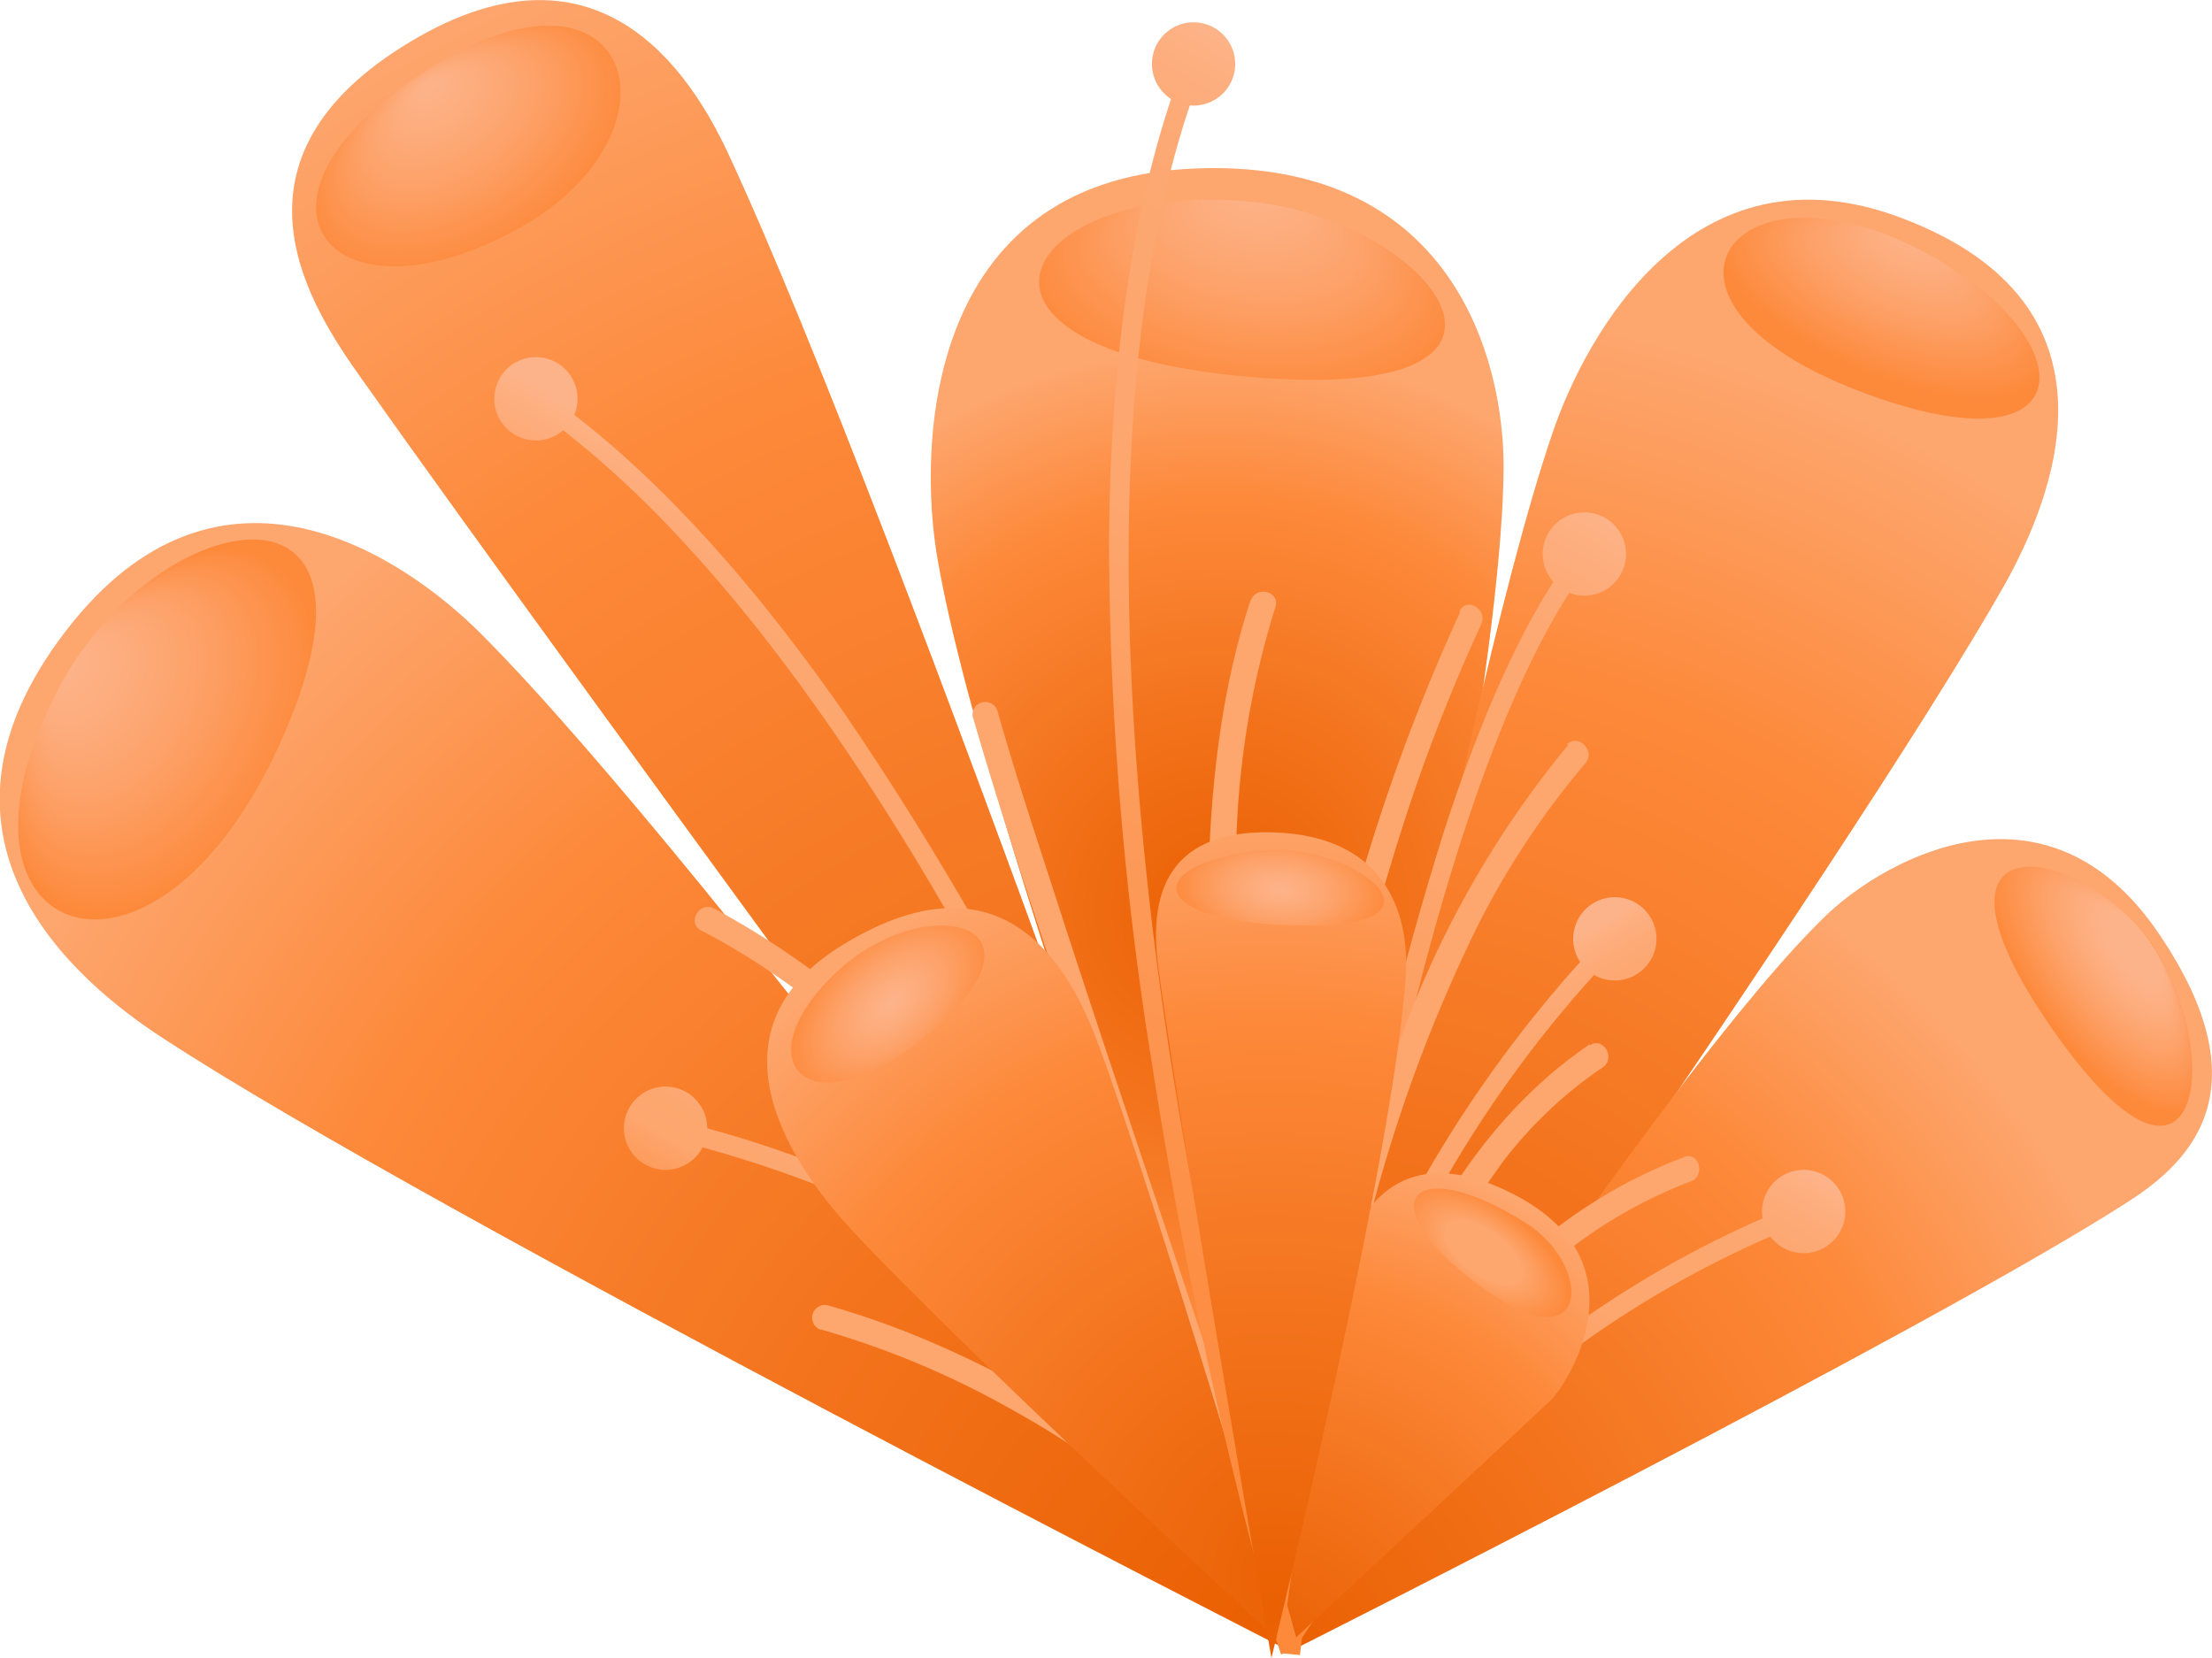 <svg xmlns="http://www.w3.org/2000/svg" xmlns:xlink="http://www.w3.org/1999/xlink" viewBox="0 0 117.94 88.41"><defs><style>.cls-1{fill:url(#radial-gradient);}.cls-2{fill:url(#radial-gradient-2);}.cls-3{fill:url(#radial-gradient-3);}.cls-4{fill:url(#radial-gradient-4);}.cls-5{fill:url(#radial-gradient-5);}.cls-6{fill:url(#linear-gradient);}.cls-7{fill:url(#linear-gradient-2);}.cls-8{fill:url(#linear-gradient-3);}.cls-9{fill:url(#linear-gradient-4);}.cls-10{fill:#fda66e;}.cls-11{fill:url(#linear-gradient-5);}.cls-12{fill:url(#linear-gradient-6);}.cls-13{fill:url(#linear-gradient-7);}.cls-14{fill:url(#linear-gradient-8);}.cls-15{fill:url(#linear-gradient-9);}.cls-16{fill:url(#linear-gradient-10);}.cls-17{fill:url(#radial-gradient-6);}.cls-18{fill:url(#radial-gradient-7);}.cls-19{fill:url(#radial-gradient-8);}.cls-20{fill:url(#radial-gradient-9);}.cls-21{fill:url(#radial-gradient-10);}.cls-22{fill:url(#linear-gradient-11);}.cls-23{fill:url(#linear-gradient-12);}.cls-24{fill:url(#radial-gradient-11);}.cls-25{fill:url(#radial-gradient-12);}.cls-26{fill:url(#radial-gradient-13);}.cls-27{fill:url(#radial-gradient-14);}.cls-28{fill:url(#radial-gradient-15);}.cls-29{fill:url(#radial-gradient-16);}</style><radialGradient id="radial-gradient" cx="66.87" cy="86.99" r="74.44" gradientUnits="userSpaceOnUse"><stop offset="0" stop-color="#ea6002"/><stop offset="0.36" stop-color="#f3731c"/><stop offset="0.73" stop-color="#fd893a"/><stop offset="1" stop-color="#fda66e"/></radialGradient><radialGradient id="radial-gradient-2" cx="64.89" cy="48.5" r="29.98" xlink:href="#radial-gradient"/><radialGradient id="radial-gradient-3" cx="70.1" cy="85.14" r="69.46" xlink:href="#radial-gradient"/><radialGradient id="radial-gradient-4" cx="68.25" cy="86.76" r="96.82" xlink:href="#radial-gradient"/><radialGradient id="radial-gradient-5" cx="68.24" cy="88.25" r="48.92" xlink:href="#radial-gradient"/><linearGradient id="linear-gradient" x1="39.14" y1="71.37" x2="58.51" y2="37.83" gradientUnits="userSpaceOnUse"><stop offset="0.01" stop-color="#fd893a"/><stop offset="0.19" stop-color="#fd8e43"/><stop offset="0.48" stop-color="#fd9b5b"/><stop offset="0.67" stop-color="#fda66e"/><stop offset="0.86" stop-color="#fda770"/><stop offset="0.93" stop-color="#fdaa77"/><stop offset="0.98" stop-color="#fdb082"/><stop offset="1" stop-color="#fdb389"/></linearGradient><linearGradient id="linear-gradient-2" x1="9.52" y1="54.27" x2="28.88" y2="20.73" xlink:href="#linear-gradient"/><linearGradient id="linear-gradient-3" x1="61.77" y1="84.37" x2="92.34" y2="31.41" xlink:href="#linear-gradient"/><linearGradient id="linear-gradient-4" x1="55.07" y1="80.51" x2="85.65" y2="27.54" xlink:href="#linear-gradient"/><linearGradient id="linear-gradient-5" x1="73.89" y1="90.78" x2="91.8" y2="59.76" xlink:href="#linear-gradient"/><linearGradient id="linear-gradient-6" x1="79.26" y1="93.88" x2="97.17" y2="62.86" xlink:href="#linear-gradient"/><linearGradient id="linear-gradient-7" x1="50.23" y1="77.07" x2="55.41" y2="68.09" xlink:href="#linear-gradient"/><linearGradient id="linear-gradient-8" x1="31.84" y1="66.45" x2="37.03" y2="57.48" xlink:href="#linear-gradient"/><linearGradient id="linear-gradient-9" x1="83.54" y1="79.83" x2="70.75" y2="57.68" xlink:href="#linear-gradient"/><linearGradient id="linear-gradient-10" x1="98.33" y1="71.29" x2="85.54" y2="49.14" xlink:href="#linear-gradient"/><radialGradient id="radial-gradient-6" cx="311.53" cy="243.34" r="27.75" gradientTransform="translate(-254.94 -140.2) rotate(-2.66)" xlink:href="#radial-gradient"/><radialGradient id="radial-gradient-7" cx="714.51" cy="535.34" r="41.01" gradientTransform="matrix(0.99, -0.13, 0.13, 0.99, -707.29, -352.97)" xlink:href="#radial-gradient"/><radialGradient id="radial-gradient-8" cx="8.91" cy="38.9" fy="27.872" r="11.03" gradientTransform="matrix(0.55, -0.83, 0.52, 0.35, -16.35, 32.86)" gradientUnits="userSpaceOnUse"><stop offset="0.02" stop-color="#fdb389"/><stop offset="0.22" stop-color="#fdae80"/><stop offset="0.54" stop-color="#fda168"/><stop offset="0.94" stop-color="#fd8c40"/><stop offset="0.99" stop-color="#fd893a"/></radialGradient><radialGradient id="radial-gradient-9" cx="24.97" cy="7.78" fy="0.932" r="9.86" gradientTransform="translate(1.56 17.58) rotate(-33.05) scale(1 0.59)" gradientUnits="userSpaceOnUse"><stop offset="0" stop-color="#fdb389"/><stop offset="0.2" stop-color="#fdae80"/><stop offset="0.53" stop-color="#fda168"/><stop offset="0.94" stop-color="#fd8c40"/><stop offset="0.99" stop-color="#fd893a"/></radialGradient><radialGradient id="radial-gradient-10" cx="66.22" cy="15.45" fy="3.526" r="11.97" gradientTransform="translate(1.65 -1.1) rotate(7.78) scale(1 0.5)" xlink:href="#radial-gradient-9"/><linearGradient id="linear-gradient-11" x1="48.27" y1="76.63" x2="84.94" y2="13.12" xlink:href="#linear-gradient"/><linearGradient id="linear-gradient-12" x1="28.09" y1="64.98" x2="64.76" y2="1.46" xlink:href="#linear-gradient"/><radialGradient id="radial-gradient-11" cx="100.49" cy="15.98" fy="25.572" r="9.61" gradientTransform="translate(190.12 61.93) rotate(-156.72) scale(1 0.42)" gradientUnits="userSpaceOnUse"><stop offset="0" stop-color="#fdb389"/><stop offset="0.2" stop-color="#fdae80"/><stop offset="0.53" stop-color="#fda168"/><stop offset="0.94" stop-color="#fd8c40"/><stop offset="1" stop-color="#fd893a"/></radialGradient><radialGradient id="radial-gradient-12" cx="112.04" cy="52.3" fy="43.589" r="8.73" gradientTransform="matrix(0.58, 0.81, -0.32, 0.23, 63.47, -50.72)" gradientUnits="userSpaceOnUse"><stop offset="0.26" stop-color="#fdb389"/><stop offset="0.41" stop-color="#fdae80"/><stop offset="0.65" stop-color="#fda168"/><stop offset="0.96" stop-color="#fd8c40"/><stop offset="1" stop-color="#fd893a"/></radialGradient><radialGradient id="radial-gradient-13" cx="47.26" cy="53.45" fy="53.454" r="6.8" gradientTransform="matrix(-0.74, 0.67, -0.39, -0.43, 103.31, 44.84)" xlink:href="#radial-gradient-9"/><radialGradient id="radial-gradient-14" cx="79.58" cy="66.8" r="5.44" gradientTransform="matrix(0.8, 0.6, -0.29, 0.38, 34.81, -6.34)" gradientUnits="userSpaceOnUse"><stop offset="0.44" stop-color="#fda66e"/><stop offset="0.99" stop-color="#fd893a"/></radialGradient><radialGradient id="radial-gradient-15" cx="404.99" cy="-271.03" r="47.24" gradientTransform="matrix(1, -0.05, 0.06, 0.91, -320.79, 352.64)" xlink:href="#radial-gradient"/><radialGradient id="radial-gradient-16" cx="68.26" cy="47.33" fy="47.325" r="5.87" gradientTransform="translate(2.33 15.94) rotate(4.66) scale(1 0.55)" xlink:href="#radial-gradient-9"/></defs><g id="Layer_2" data-name="Layer 2"><g id="Layer_1-2" data-name="Layer 1"><path class="cls-1" d="M68.79,88.05S23,64.73,8.71,55.37C4,52.32-5,44.75,3.49,33.67c8.29-10.84,18.21-3.82,22.12.09C37.9,46,68.79,88.05,68.79,88.05Z"/><path class="cls-2" d="M68.79,88.05S52.59,44.93,50,29.87C48.91,23.75,49.35,9.74,63.41,9S80.23,19.25,80.17,25.06C80,41.06,68.79,88.05,68.79,88.05Z"/><path class="cls-3" d="M68.79,88.05s8.6-49.26,14-65c1.76-5.16,7.45-15.62,18.56-11.44,12.5,4.69,8,15.12,5.55,19.54C98.45,46.06,68.79,88.05,68.79,88.05Z"/><path class="cls-4" d="M68.79,88.05S31.37,37.3,19.24,20.14C16.68,16.52,11.48,8.8,21.4,2.52,31.87-4.11,36.85,4,38.79,8.11,47.82,27.45,68.79,88.05,68.79,88.05Z"/><path class="cls-5" d="M68.79,88.05S88.65,57.13,97.45,48.73c3.19-3,11.69-7.69,17.62,1s1.31,12.5-1.76,14.45C102.67,71,68.79,88.05,68.79,88.05Z"/><path class="cls-6" d="M68.31,88.21A254,254,0,0,0,56.94,60.82c-6.5-13.36-16.77-31-28.74-39.21l.57-.83c5.38,3.67,10.86,9.5,16.29,17.31a168.75,168.75,0,0,1,12.8,22.3,257.88,257.88,0,0,1,11.42,27.5Z"/><path class="cls-7" d="M29.78,19.4a2.22,2.22,0,1,0,.66,3.07A2.23,2.23,0,0,0,29.78,19.4Z"/><path class="cls-8" d="M69.31,88.25l-1-.1c0-.12,1.22-11.41,3.76-24.24A174.42,174.42,0,0,1,77,44.3c2.22-6.86,4.64-12,7.18-15.16l.8.63c-4.45,5.59-8.56,17.46-11.9,34.33C70.53,76.89,69.33,88.14,69.31,88.25Z"/><path class="cls-9" d="M86.15,31A2.22,2.22,0,1,0,83,31.2,2.22,2.22,0,0,0,86.15,31Z"/><path class="cls-10" d="M43.77,70.89a46.88,46.88,0,0,1,10.35,4.37,47.11,47.11,0,0,1,9.55,7,29.13,29.13,0,0,1,4,4.66c.49.72,1.66,0,1.17-.68a35.87,35.87,0,0,0-8.16-8.29,52.33,52.33,0,0,0-10.47-6.14,45.54,45.54,0,0,0-6.08-2.21.68.68,0,0,0-.36,1.31Z"/><path class="cls-10" d="M37.38,49.61c5.49,2.86,10.2,7.17,14.38,11.68A82.83,82.83,0,0,1,63.69,77.68a45.41,45.41,0,0,1,3.91,9.06.68.68,0,0,0,1.31-.36,58.55,58.55,0,0,0-8.69-16.79A82.87,82.87,0,0,0,46.38,54.22a45.75,45.75,0,0,0-8.31-5.78c-.78-.4-1.46.77-.69,1.17Z"/><path class="cls-10" d="M51.88,38.26c1.77,6.11,3.82,12.14,5.83,18.17,2.35,7,4.73,14,7,21.08,1,3.07,2,6.14,2.87,9.23a.68.68,0,0,0,1.31-.36c-1.76-6.11-3.81-12.14-5.83-18.17-2.34-7-4.72-14-7-21.08-1-3.07-2-6.13-2.88-9.23a.68.68,0,0,0-1.31.36Z"/><path class="cls-10" d="M66.68,32c-2.16,6.56-2.4,13.72-2.25,20.57.16,7.62,1,15.21,1.85,22.77.44,3.73.91,7.46,1.3,11.2.09.86,1.45.87,1.36,0-.73-7-1.69-13.92-2.35-20.89A132.74,132.74,0,0,1,66,43.12a46,46,0,0,1,2-10.74c.28-.83-1-1.19-1.31-.36Z"/><path class="cls-10" d="M77.85,32.64A103.56,103.56,0,0,0,71,52.85a131.84,131.84,0,0,0-3.2,21.73q-.39,6-.2,12a.68.68,0,0,0,1.36,0A127.72,127.72,0,0,1,70,65.42a121.41,121.41,0,0,1,4.72-21.14,94.09,94.09,0,0,1,4.26-11c.37-.79-.8-1.48-1.17-.68Z"/><path class="cls-10" d="M83.62,39.71a53,53,0,0,0-9.28,16.64,121.63,121.63,0,0,0-5,19.27c-.65,3.58-1.22,7.17-1.79,10.76-.13.85,1.18,1.22,1.31.36,1-6.37,2-12.75,3.51-19a81.09,81.09,0,0,1,6.39-18.32,44.1,44.1,0,0,1,5.77-8.72c.57-.66-.39-1.62-1-1Z"/><path class="cls-10" d="M84.77,55.68C76.9,61,73.53,70.47,70.42,79c-.91,2.48-1.81,5-2.82,7.4-.33.81,1,1.16,1.31.36,1.75-4.23,3.18-8.59,4.86-12.85a48.34,48.34,0,0,1,6.39-12,22.77,22.77,0,0,1,5.3-5c.72-.49,0-1.66-.69-1.17Z"/><path class="cls-10" d="M89.78,61.71c-8.39,3.12-14.13,10.41-18.52,17.9C70,81.77,68.81,84,67.67,86.22c-.39.77.78,1.46,1.17.68,3.83-7.48,8.2-15.36,15.09-20.47A25.2,25.2,0,0,1,90.14,63c.81-.3.46-1.61-.36-1.31Z"/><path class="cls-11" d="M69,88l-.88-.51a58,58,0,0,1,7.15-9.16A56,56,0,0,1,96.09,64.09l.35,1A55,55,0,0,0,76,79,57.24,57.24,0,0,0,69,88Z"/><path class="cls-12" d="M96.89,66.7a2.22,2.22,0,1,0-2.82-1.37A2.22,2.22,0,0,0,96.89,66.7Z"/><path class="cls-13" d="M68.16,87.42a27.67,27.67,0,0,0-5.45-10.74c-4.16-5.31-12.3-12.4-27.45-16.07l.24-1A58.65,58.65,0,0,1,53.37,67,40.84,40.84,0,0,1,63.55,76.1C68.18,82,69.12,87,69.16,87.24Z"/><path class="cls-14" d="M36,58a2.22,2.22,0,1,0,1.65,2.66A2.22,2.22,0,0,0,36,58Z"/><path class="cls-15" d="M68.29,88.06A45.22,45.22,0,0,1,70.4,75.75a61.66,61.66,0,0,1,5.18-12.33A66.82,66.82,0,0,1,85.79,49.64l.74.71A63.3,63.3,0,0,0,71.38,76,46,46,0,0,0,69.3,88.05Z"/><path class="cls-16" d="M87.67,51.63a2.22,2.22,0,1,0-3.14,0A2.22,2.22,0,0,0,87.67,51.63Z"/><path class="cls-17" d="M68.31,88.05s1.75-13.51,2.54-18c.51-2.86,2.17-10.18,9.68-6.46s2.82,10.42,2.23,11C81.05,76.22,68.31,88.05,68.31,88.05Z"/><path class="cls-18" d="M68.79,88.05S50.7,71.39,45.19,65.34c-2.53-2.78-8.13-10.21-.19-15,8.93-5.41,12.3,1.95,13.57,5.37C61.53,63.64,68.79,88.05,68.79,88.05Z"/><path class="cls-19" d="M3.33,36.34c5.19-9.43,18.46-11.86,11.59,3.32S-4.19,50,3.33,36.34Z"/><path class="cls-20" d="M21.43,4.65c12.08-8.79,15.84,2.26,6.15,7.57S12.43,11.2,21.43,4.65Z"/><path class="cls-21" d="M66.67,10.75c9.51.9,17.58,10.86,0,9.35S54.44,9.59,66.67,10.75Z"/><path class="cls-22" d="M68.31,88.2a264.09,264.09,0,0,1-6.88-31.42A177,177,0,0,1,59.13,29c.06-10.37,1.43-19.06,4.07-25.83l1,.37C58.26,18.57,60,40.7,62.43,56.61a263.81,263.81,0,0,0,6.85,31.3Z"/><path class="cls-23" d="M65.69,4.26a2.22,2.22,0,1,0-2.9,1.2A2.22,2.22,0,0,0,65.69,4.26Z"/><path class="cls-24" d="M101.88,13.08c9.41,4.57,9.73,12.54-2.76,7.77S92.17,8.36,101.88,13.08Z"/><path class="cls-25" d="M115,50.77c3.65,5.83,2.14,15.31-5.71,3.9S111.35,44.9,115,50.77Z"/><path class="cls-26" d="M44.5,51.93c4.65-4.48,11.92-2.88,5.39,2.88S39.42,56.82,44.5,51.93Z"/><path class="cls-27" d="M81.35,65.21C85,67.5,84.84,73,78.84,68.52S75.3,61.39,81.35,65.21Z"/><path class="cls-28" d="M67.79,88.41s-4.74-27.41-6-36.58c-.31-2.29-.81-7.54,5.88-7.45s7.43,5,7.29,7.48C74.45,61.14,67.79,88.41,67.79,88.41Z"/><path class="cls-29" d="M67.16,45.35c4.8-.55,10.89,4.08,2.35,4S60.85,46.07,67.16,45.35Z"/></g></g></svg>